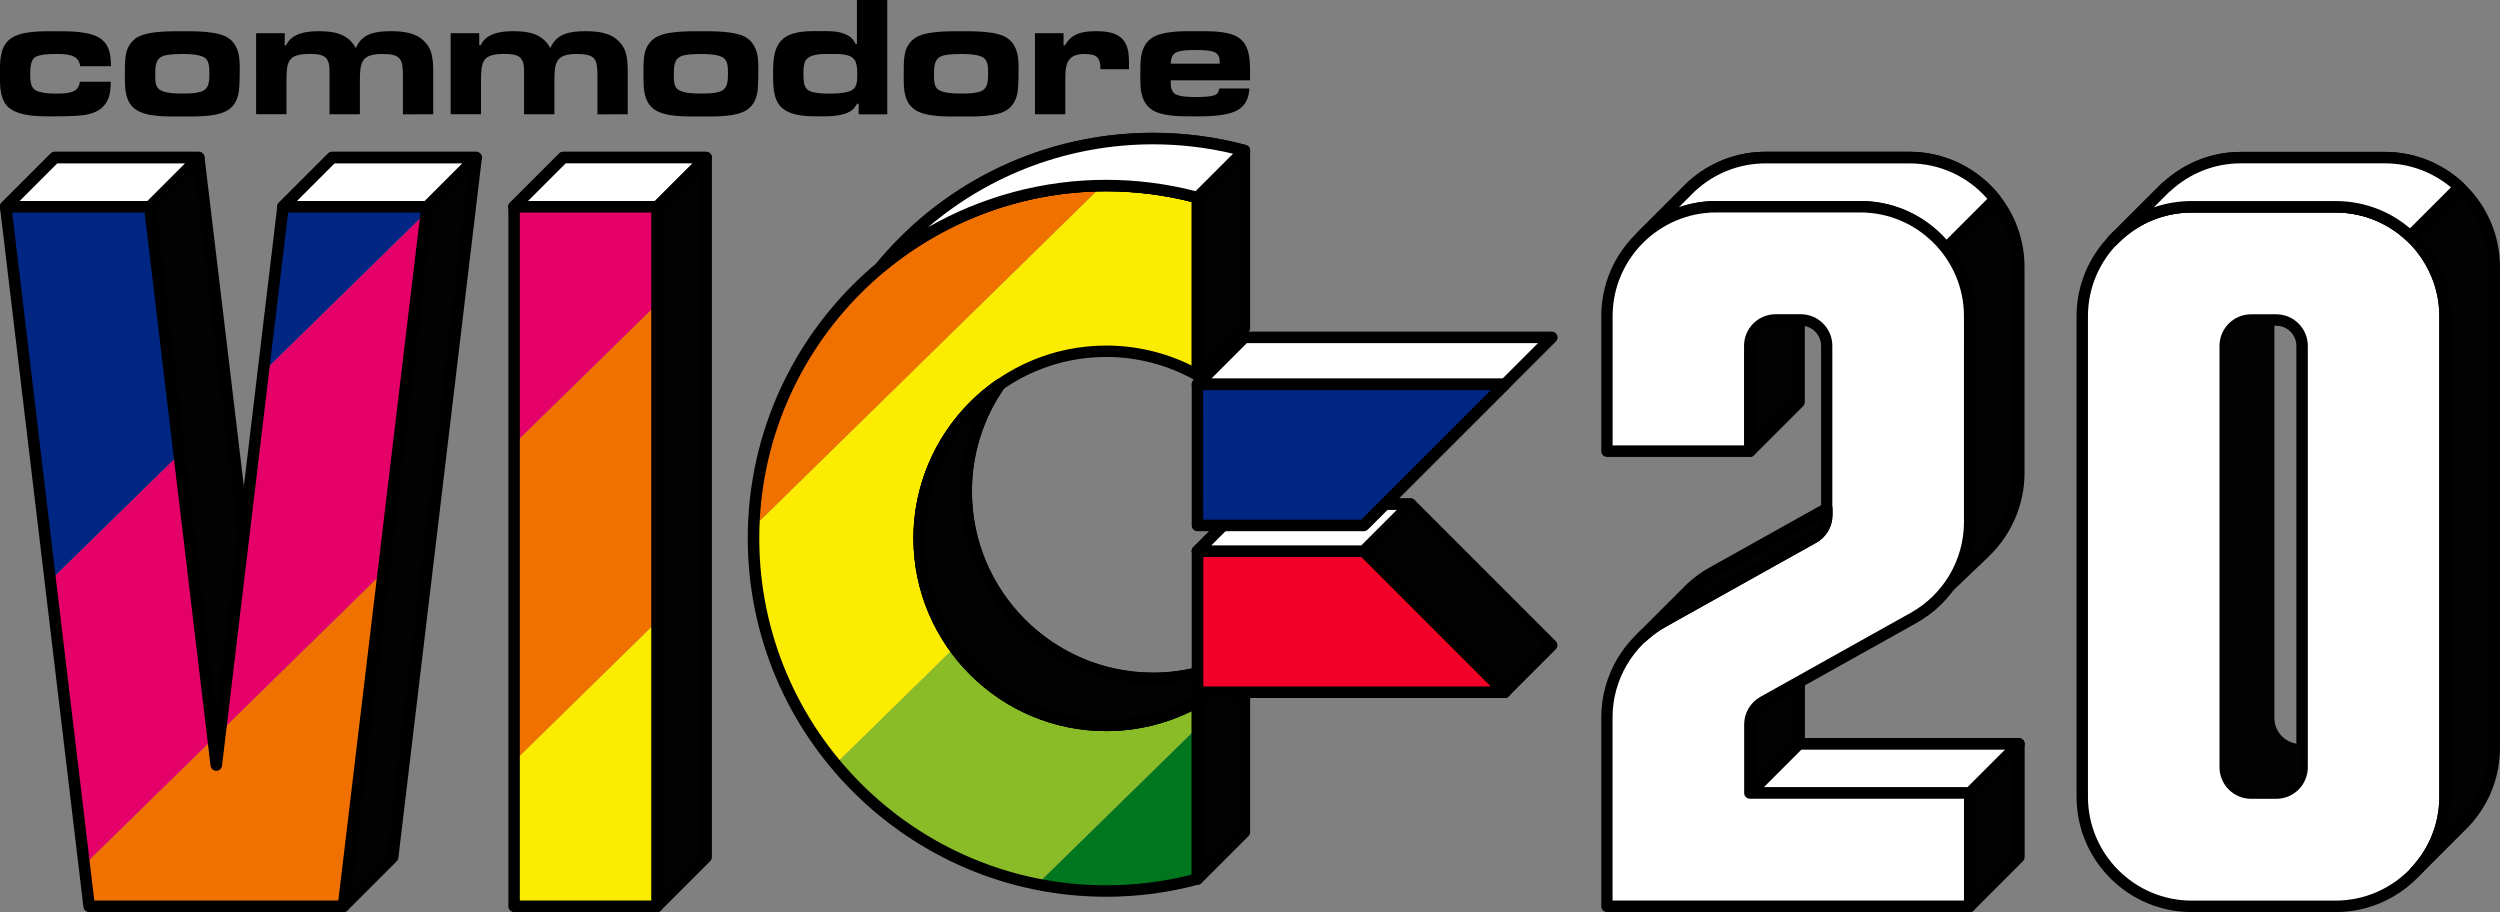 <?xml version="1.0" encoding="utf-8"?>
<!-- Generator: Adobe Illustrator 25.4.1, SVG Export Plug-In . SVG Version: 6.00 Build 0)  -->
<svg version="1.1" id="Layer_1" xmlns="http://www.w3.org/2000/svg" xmlns:xlink="http://www.w3.org/1999/xlink" x="0px" y="0px"
	 viewBox="0 0 3838.8 1400.5" style="enable-background:new 0 0 3838.8 1400.5;" xml:space="preserve">
<rect x="0" y="0" width="3838.8" height="1400.5" fill="#808080" stroke="none"/>
<style type="text/css">
	.st0{fill-rule:evenodd;clip-rule:evenodd;fill:#3E3632;}
	.st1{fill:#282422;}
	.st2{fill:#C5C5C5;}
	.st3{fill:#020202;stroke:#000000;stroke-width:4.783;stroke-linecap:round;stroke-linejoin:round;stroke-miterlimit:10;}
	.st4{clip-path:url(#SVGID_00000100372301850731243990000003096097265235910060_);}
	.st5{fill:#002684;stroke:#231F20;stroke-width:0.797;stroke-linecap:round;stroke-linejoin:round;stroke-miterlimit:10;}
	.st6{fill:#00771F;}
	.st7{fill:#89BC27;}
	.st8{fill:#FCEC01;}
	.st9{fill:#F17100;}
	.st10{fill:#E50069;}
	.st11{clip-path:url(#SVGID_00000000923911237505405680000006148806723834585263_);}
	.st12{stroke:#000000;stroke-width:4.783;stroke-linecap:round;stroke-linejoin:round;stroke-miterlimit:10;}
	.st13{fill:#FFFFFF;stroke:#000000;stroke-width:4.783;stroke-linecap:round;stroke-linejoin:round;stroke-miterlimit:10;}
	.st14{fill:#020202;}
	.st15{fill:none;stroke:#000000;stroke-width:4.783;stroke-linecap:round;stroke-linejoin:round;stroke-miterlimit:10;}
	.st16{fill:#F20029;stroke:#000000;stroke-width:4.783;stroke-linecap:round;stroke-linejoin:round;stroke-miterlimit:10;}
	.st17{fill:#002684;stroke:#000000;stroke-width:4.783;stroke-linecap:round;stroke-linejoin:round;stroke-miterlimit:10;}
	.st18{fill:url(#SVGID_00000061432906055417655790000004727769262351877010_);}
	.st19{fill:#FFFFFF;}
	.st20{fill:url(#SVGID_00000124862323536758227010000007737666143622092473_);}
	.st21{fill:url(#SVGID_00000025445215498458973210000008283692882422326951_);}
	.st22{fill:url(#SVGID_00000137820932522271669580000011908126688619900345_);}
	.st23{clip-path:url(#SVGID_00000144329461886252443310000011822095587240446896_);}
	.st24{clip-path:url(#SVGID_00000026859950502320359900000003900913718413646520_);}
	.st25{clip-path:url(#SVGID_00000117665634651510977070000014894137318089954724_);}
	.st26{fill:#002684;}
	.st27{clip-path:url(#SVGID_00000154414145858000137750000000255878798845960352_);}
	.st28{clip-path:url(#SVGID_00000104679785847152503630000011569841595420758685_);}
	.st29{fill:#020202;stroke:#000000;stroke-width:4.928;stroke-linecap:round;stroke-linejoin:round;stroke-miterlimit:10;}
	.st30{fill:#FFFFFF;stroke:#000000;stroke-width:4.928;stroke-linecap:round;stroke-linejoin:round;stroke-miterlimit:10;}
	.st31{fill:#F20029;stroke:#000000;stroke-width:4.928;stroke-linecap:round;stroke-linejoin:round;stroke-miterlimit:10;}
	.st32{fill:#002684;stroke:#000000;stroke-width:4.928;stroke-linecap:round;stroke-linejoin:round;stroke-miterlimit:10;}
	.st33{fill:none;stroke:#000000;stroke-width:4.928;stroke-linecap:round;stroke-linejoin:round;stroke-miterlimit:10;}
	.st34{clip-path:url(#SVGID_00000032606508682822271260000017333380617075727254_);}
	.st35{clip-path:url(#SVGID_00000080178571622841451980000008674075043780457866_);}
	.st36{clip-path:url(#SVGID_00000173127728174453468570000005571582101956255115_);}
	.st37{fill:url(#SVGID_00000029042052672119005310000015884967469858783664_);}
	.st38{fill:url(#SVGID_00000165204119415522607110000013691890150848494476_);}
	.st39{fill:url(#SVGID_00000176002202183642109800000006054680450684022431_);}
	.st40{fill:url(#SVGID_00000137843598074703393330000018403418583543165339_);}
	.st41{clip-path:url(#SVGID_00000110468976424772343640000002501772617514356885_);}
	.st42{fill:#231F20;}
	.st43{clip-path:url(#SVGID_00000090999779450988861710000006806385088104184219_);}
	.st44{clip-path:url(#SVGID_00000125572562808672127350000001058145845329353662_);}
	.st45{fill:#F20029;}
	.st46{clip-path:url(#SVGID_00000124872076193912006220000007774382620192147131_);}
	.st47{clip-path:url(#SVGID_00000043440519999951917280000001754734482424981160_);}
	.st48{clip-path:url(#SVGID_00000115516871872406999630000006331848760979528624_);}
	.st49{clip-path:url(#SVGID_00000152251490300074451570000007917624382080211114_);}
	.st50{clip-path:url(#SVGID_00000133522004726448379620000012541577214108989592_);}
	.st51{clip-path:url(#SVGID_00000063613807971596839010000017327273168509720984_);}
	.st52{fill-rule:evenodd;clip-rule:evenodd;fill:#F20029;}
	.st53{fill-rule:evenodd;clip-rule:evenodd;fill:#FD7801;}
	.st54{fill-rule:evenodd;clip-rule:evenodd;fill:#F2F540;}
	.st55{fill-rule:evenodd;clip-rule:evenodd;fill:#48CC31;}
	.st56{fill-rule:evenodd;clip-rule:evenodd;fill:#14A3FD;}
	.st57{fill:url(#SVGID_00000146468326171294697020000013077185976395835325_);}
	.st58{fill:url(#SVGID_00000077290152977933960850000003281405312101452712_);}
	.st59{fill:url(#SVGID_00000053512139319643263650000002842364383651069312_);}
	.st60{fill:url(#SVGID_00000023979618767158834890000011628952214822601856_);}
	.st61{fill:url(#SVGID_00000098904957697156615090000006803809180317764751_);}
	.st62{fill:url(#SVGID_00000069385324654881825840000014827890565990765450_);}
	.st63{fill:url(#SVGID_00000049184762838915043160000006792586662020998837_);}
	.st64{fill:url(#SVGID_00000103252785159144291950000000486154510023324809_);}
	.st65{fill:url(#SVGID_00000045595543390653125290000001912025877088912575_);}
	.st66{fill:url(#SVGID_00000138553315462387960720000001380544810649260978_);}
	.st67{fill:url(#SVGID_00000098220808477817154610000000870842050513232020_);}
	.st68{fill:url(#SVGID_00000086677365821268068900000008007146327943149235_);}
	.st69{fill:url(#SVGID_00000021837163712090238540000003605044252684693143_);}
	.st70{fill:url(#SVGID_00000029035164358923129720000002057864647921772220_);}
	.st71{fill:url(#SVGID_00000085949864570138281700000003850046016885004723_);}
	.st72{fill:url(#SVGID_00000165943476064238738720000009096852862625707451_);}
	.st73{fill:url(#SVGID_00000121265647677283459070000010776795794909568690_);}
	.st74{fill-rule:evenodd;clip-rule:evenodd;fill:#0F2166;}
	.st75{fill-rule:evenodd;clip-rule:evenodd;fill:#1D4C59;}
	.st76{fill-rule:evenodd;clip-rule:evenodd;fill:#2C774C;}
	.st77{fill-rule:evenodd;clip-rule:evenodd;fill:#3AA23E;}
	.st78{fill-rule:evenodd;clip-rule:evenodd;fill:#48CD31;}
	.st79{fill-rule:evenodd;clip-rule:evenodd;fill:#6AD534;}
	.st80{fill-rule:evenodd;clip-rule:evenodd;fill:#8CDD37;}
	.st81{fill-rule:evenodd;clip-rule:evenodd;fill:#AFE63A;}
	.st82{fill-rule:evenodd;clip-rule:evenodd;fill:#D1EE3D;}
	.st83{fill-rule:evenodd;clip-rule:evenodd;fill:#F3F640;}
	.st84{fill-rule:evenodd;clip-rule:evenodd;fill:#F6D730;}
	.st85{fill-rule:evenodd;clip-rule:evenodd;fill:#F9B721;}
	.st86{fill-rule:evenodd;clip-rule:evenodd;fill:#FB9811;}
	.st87{fill-rule:evenodd;clip-rule:evenodd;fill:#FE7801;}
	.st88{fill-rule:evenodd;clip-rule:evenodd;fill:#FE5C13;}
	.st89{fill-rule:evenodd;clip-rule:evenodd;fill:#FE4125;}
	.st90{fill-rule:evenodd;clip-rule:evenodd;fill:#FE2537;}
	.st91{fill-rule:evenodd;clip-rule:evenodd;fill:#14A4FE;}
	.st92{fill-rule:evenodd;clip-rule:evenodd;fill:#21AECB;}
	.st93{fill-rule:evenodd;clip-rule:evenodd;fill:#2EB998;}
	.st94{fill-rule:evenodd;clip-rule:evenodd;fill:#3BC364;}
	.st95{fill-rule:evenodd;clip-rule:evenodd;fill:#C5C5C5;}
	.st96{fill:#020202;stroke:#000000;stroke-width:4.733;stroke-linecap:round;stroke-linejoin:round;stroke-miterlimit:10;}
	.st97{clip-path:url(#SVGID_00000117667448769793176630000008290779195276181889_);}
	.st98{fill:#002684;stroke:#231F20;stroke-width:0.789;stroke-linecap:round;stroke-linejoin:round;stroke-miterlimit:10;}
	.st99{clip-path:url(#SVGID_00000140726686369377111990000017302869407721424303_);}
	.st100{stroke:#000000;stroke-width:4.733;stroke-linecap:round;stroke-linejoin:round;stroke-miterlimit:10;}
	.st101{fill:#FFFFFF;stroke:#000000;stroke-width:4.733;stroke-linecap:round;stroke-linejoin:round;stroke-miterlimit:10;}
	.st102{fill:none;stroke:#000000;stroke-width:4.733;stroke-linecap:round;stroke-linejoin:round;stroke-miterlimit:10;}
	.st103{fill:#F20029;stroke:#000000;stroke-width:4.733;stroke-linecap:round;stroke-linejoin:round;stroke-miterlimit:10;}
	.st104{fill:#002684;stroke:#000000;stroke-width:4.733;stroke-linecap:round;stroke-linejoin:round;stroke-miterlimit:10;}
	.st105{fill:url(#SVGID_00000014610151803211329170000009699448205701172919_);}
	.st106{fill:url(#SVGID_00000118381672193900347410000010351644198724672387_);}
	.st107{fill:url(#SVGID_00000010288049457594468780000013194279618496565684_);}
	.st108{fill:url(#SVGID_00000094600385225942794740000011512308968787262351_);}
	.st109{clip-path:url(#SVGID_00000174603019828030574350000016217626059029494155_);}
	.st110{clip-path:url(#SVGID_00000021808712581653914770000010998548164203518605_);}
	.st111{clip-path:url(#SVGID_00000090265119806546351420000012065862614033256860_);}
	.st112{clip-path:url(#SVGID_00000076578145089115841500000015559477725254306178_);}
	.st113{clip-path:url(#SVGID_00000178907632911987977840000011243404985802030748_);}
	.st114{fill:#020202;stroke:#000000;stroke-width:4.877;stroke-linecap:round;stroke-linejoin:round;stroke-miterlimit:10;}
	.st115{fill:#FFFFFF;stroke:#000000;stroke-width:4.877;stroke-linecap:round;stroke-linejoin:round;stroke-miterlimit:10;}
	.st116{fill:#F20029;stroke:#000000;stroke-width:4.877;stroke-linecap:round;stroke-linejoin:round;stroke-miterlimit:10;}
	.st117{fill:#002684;stroke:#000000;stroke-width:4.877;stroke-linecap:round;stroke-linejoin:round;stroke-miterlimit:10;}
	.st118{fill:none;stroke:#000000;stroke-width:4.877;stroke-linecap:round;stroke-linejoin:round;stroke-miterlimit:10;}
	.st119{fill:url(#SVGID_00000137116711315781351530000005672740199765795001_);}
	.st120{fill:url(#SVGID_00000163067120824548651870000013172690273286308751_);}
	.st121{fill:url(#SVGID_00000030473160327059697340000015020446402106250130_);}
	.st122{fill:url(#SVGID_00000084527642927735565110000003659636885981506201_);}
	.st123{clip-path:url(#SVGID_00000117676841328515314290000017712560968103476926_);}
	.st124{clip-path:url(#SVGID_00000010309779845842461820000018430787462855912342_);}
	.st125{clip-path:url(#SVGID_00000065053181877893085490000015355883988036302766_);}
	.st126{fill-rule:evenodd;clip-rule:evenodd;fill:#FFFFFF;}
	.st127{fill:url(#SVGID_00000068652962903141720500000000670589347695170229_);}
	.st128{fill:url(#SVGID_00000078041047878240376780000017592804301197442196_);}
	.st129{fill:url(#SVGID_00000067219650774947636120000011859037188168277158_);}
	.st130{fill:url(#SVGID_00000073682516793868352910000003258852789565177217_);}
	.st131{fill:url(#SVGID_00000039852122514314030860000018423104197000973449_);}
	.st132{fill:url(#SVGID_00000006700533528367961900000016942171511481865868_);}
	.st133{fill:url(#SVGID_00000111907954707316701500000008282991677401521800_);}
	.st134{fill:url(#SVGID_00000041263784519715102810000004348222127544504497_);}
	.st135{fill:url(#SVGID_00000134964512061133361030000008969191309642169266_);}
	.st136{fill:url(#SVGID_00000139286457578318784200000001851950069175597727_);}
	.st137{fill:url(#SVGID_00000183225528270727008660000001897007979740553380_);}
	.st138{fill:url(#SVGID_00000128484425899293584270000017959447824733080505_);}
	.st139{fill:url(#SVGID_00000034798775235047552430000013802213311754790047_);}
	.st140{fill:url(#SVGID_00000148630552764713537590000005732406886728401059_);}
	.st141{fill:url(#SVGID_00000163074013342858265870000005060449300160360627_);}
	.st142{fill:url(#SVGID_00000034791680694583257250000003798765309797502606_);}
	.st143{fill:url(#SVGID_00000023965943850455311290000012321107633353153410_);}
	.st144{fill-rule:evenodd;clip-rule:evenodd;fill:#002684;}
	.st145{fill-rule:evenodd;clip-rule:evenodd;fill:#12506F;}
	.st146{fill-rule:evenodd;clip-rule:evenodd;fill:#24795B;}
	.st147{fill-rule:evenodd;clip-rule:evenodd;fill:#36A346;}
	.st148{fill-rule:evenodd;clip-rule:evenodd;fill:#6AD434;}
	.st149{fill-rule:evenodd;clip-rule:evenodd;fill:#8BDC37;}
	.st150{fill-rule:evenodd;clip-rule:evenodd;fill:#AEE53A;}
	.st151{fill-rule:evenodd;clip-rule:evenodd;fill:#D0ED3D;}
	.st152{fill-rule:evenodd;clip-rule:evenodd;fill:#F5D630;}
	.st153{fill-rule:evenodd;clip-rule:evenodd;fill:#F8B621;}
	.st154{fill-rule:evenodd;clip-rule:evenodd;fill:#FA9711;}
	.st155{fill-rule:evenodd;clip-rule:evenodd;fill:#F9500E;}
	.st156{fill-rule:evenodd;clip-rule:evenodd;fill:#F6281C;}
	.st157{clip-path:url(#SVGID_00000026877546164213773270000002663494343726741888_);}
	.st158{clip-path:url(#SVGID_00000103228462800206378790000005564427973765444284_);}
	.st159{clip-path:url(#SVGID_00000164481628960114788190000017356297519961611432_);}
	.st160{clip-path:url(#SVGID_00000139273952883417569570000002350715180830675077_);}
	.st161{clip-path:url(#SVGID_00000054238228817793487480000016606863208838081961_);}
	.st162{clip-path:url(#SVGID_00000121246199948947362240000015945557696436546962_);}
	.st163{clip-path:url(#SVGID_00000101815897449169162930000001127811448634256265_);}
	.st164{clip-path:url(#SVGID_00000145755151837985474890000017553072593086567095_);}
	.st165{clip-path:url(#SVGID_00000050625800988479536770000015391345430171092878_);}
	.st166{clip-path:url(#SVGID_00000023243823621961875290000012710400220795976118_);}
	.st167{clip-path:url(#SVGID_00000087409785466976161750000005393732596961095603_);}
	.st168{clip-path:url(#SVGID_00000118368823502297307720000006961963308650336444_);}
	.st169{clip-path:url(#SVGID_00000103241339788152312420000006938240753918853050_);}
	.st170{clip-path:url(#SVGID_00000116944041011997622900000015109708135098725028_);}
	.st171{clip-path:url(#SVGID_00000180330074618026246560000010035117227398588087_);}
	.st172{clip-path:url(#SVGID_00000155116875106579736320000008138067495359849662_);}
	.st173{clip-path:url(#SVGID_00000030459315510669143770000012207145590408094655_);}
	.st174{clip-path:url(#SVGID_00000157293377745573854800000003321932865151824001_);}
	.st175{clip-path:url(#SVGID_00000162339022120420424200000013858191455184130955_);}
	.st176{clip-path:url(#SVGID_00000054248766446243556580000011248183300763501184_);}
	.st177{clip-path:url(#SVGID_00000006674431753790288130000007587822948370603191_);}
	.st178{clip-path:url(#SVGID_00000078043417243498932780000014197548921464205478_);}
	.st179{clip-path:url(#SVGID_00000052089989850605744070000006282076400925910198_);}
	.st180{clip-path:url(#SVGID_00000147926745258203403350000008487844456863591837_);}
	.st181{clip-path:url(#SVGID_00000054944348848013072460000016210925322489320376_);}
	.st182{clip-path:url(#SVGID_00000000194516142754303890000008449457395483872386_);}
	.st183{clip-path:url(#SVGID_00000146494381529199440990000011106138044712495491_);}
</style>
<g>
	<g>
		<g>
			<g>
				<g>
					<polygon class="st14" points="930.5,242 864.9,242 789.4,317.5 864.9,317.5 1009,317.5 1009,1200.6 1009,1391.6 1084.5,1316.1 
						1084.5,1190 1084.5,242 					"/>
					<path d="M1009,1400.5c-1.1,0-2.3-0.2-3.4-0.7c-3.3-1.4-5.5-4.6-5.5-8.2V326.3H789.4c-3.6,0-6.8-2.2-8.2-5.5
						c-1.4-3.3-0.6-7.1,1.9-9.6l75.5-75.5c1.7-1.7,3.9-2.6,6.2-2.6h219.5c4.9,0,8.8,4,8.8,8.8v1074.2c0,2.3-0.9,4.6-2.6,6.2
						l-75.5,75.5C1013.6,1399.6,1011.3,1400.5,1009,1400.5z M810.7,308.7h198.2c4.9,0,8.8,4,8.8,8.8v1052.9l57.8-57.8V250.9H868.6
						L810.7,308.7z"/>
				</g>
				<g>
					<polygon class="st14" points="194.4,242 84.3,242 8.7,317.5 93.3,317.5 229.8,317.5 332.2,1174.8 374.5,821 305.3,242 					"/>
					<path d="M332.2,1183.7c-4.5,0-8.2-3.3-8.8-7.8L222,326.3H8.7c-3.6,0-6.8-2.2-8.2-5.5c-1.4-3.3-0.6-7.1,1.9-9.6l75.5-75.5
						c1.7-1.7,3.9-2.6,6.2-2.6h221.1c4.5,0,8.2,3.3,8.8,7.8l69.2,579c0.1,0.7,0.1,1.4,0,2.1l-42.3,353.8
						C340.5,1180.3,336.7,1183.7,332.2,1183.7z M30.1,308.7h199.7c4.5,0,8.2,3.3,8.8,7.8l93.6,783.9L365.6,821l-68.1-570.2H87.9
						L30.1,308.7z"/>
				</g>
				<g>
					<polygon class="st14" points="620.3,242 510,242 434.6,317.5 501,317.5 655.7,317.5 536.4,1316.1 536.4,1316.1 527.4,1391.6 
						602.9,1316.1 609.9,1257.7 609.9,1257.7 731.2,242 					"/>
					<path d="M527.4,1400.5c-1.3,0-2.6-0.3-3.9-0.9c-3.4-1.6-5.4-5.3-4.9-9L645.7,326.3H434.6c-3.6,0-6.8-2.2-8.2-5.5
						c-1.4-3.3-0.6-7.1,1.9-9.6l75.5-75.5c1.7-1.7,3.9-2.6,6.2-2.6h221.1c2.5,0,4.9,1.1,6.6,3c1.7,1.9,2.5,4.4,2.2,6.9L611.7,1317.2
						c-0.2,2-1.1,3.8-2.5,5.2l-75.5,75.5C531.9,1399.6,529.7,1400.5,527.4,1400.5z M455.9,308.7h199.7c2.5,0,4.9,1.1,6.6,3
						c1.7,1.9,2.5,4.4,2.2,6.9L539.2,1367.3l55.3-55.3L721.3,250.8H513.7L455.9,308.7z"/>
				</g>
			</g>
			<g>
				<polygon class="st19" points="229.8,317.5 305.3,242 84.3,242 8.7,317.5 				"/>
				<path d="M229.8,326.3H8.7c-3.6,0-6.8-2.2-8.2-5.5c-1.4-3.3-0.6-7.1,1.9-9.6l75.5-75.5c1.7-1.7,3.9-2.6,6.2-2.6h221.1
					c3.6,0,6.8,2.2,8.2,5.5c1.4,3.3,0.6,7.1-1.9,9.6L236,323.7C234.4,325.3,232.1,326.3,229.8,326.3z M30.1,308.7h196.1l57.8-57.8
					H87.9L30.1,308.7z"/>
			</g>
			<g>
				<polygon class="st19" points="510,242 731.2,242 655.7,317.5 434.6,317.5 				"/>
				<path d="M655.7,326.3H434.6c-3.6,0-6.8-2.2-8.2-5.5c-1.4-3.3-0.6-7.1,1.9-9.6l75.5-75.5c1.7-1.7,3.9-2.6,6.2-2.6h221.1
					c3.6,0,6.8,2.2,8.2,5.5s0.6,7.1-1.9,9.6l-75.5,75.5C660.3,325.3,658,326.3,655.7,326.3z M455.9,308.7H652l57.8-57.8H513.7
					L455.9,308.7z"/>
			</g>
			<g>
				<polygon class="st19" points="864.9,242 789.4,317.5 1009,317.5 1084.5,242 				"/>
				<path d="M789.4,326.3c-3.6,0-6.8-2.2-8.2-5.5c-1.4-3.3-0.6-7.1,1.9-9.6l75.5-75.5c1.7-1.7,3.9-2.6,6.2-2.6h219.5
					c3.6,0,6.8,2.2,8.2,5.5c1.4,3.3,0.6,7.1-1.9,9.6l-75.5,75.5c-1.7,1.7-3.9,2.6-6.2,2.6H789.4z M868.6,250.8l-57.8,57.8h194.5
					l57.8-57.8H868.6z"/>
			</g>
			<g>
				<g>
					<path class="st14" d="M2932,242h-220.9c-43.8,0-83.5,16.8-113.3,44.2h-0.1l-1.2,1.2c-2.6,2.4-5,4.9-7.4,7.4l-67.7,67.7l0,0
						c3.7-3.5,7.6-6.8,11.7-9.9l0,0c4-3.1,8.1-6,12.4-8.7c0.2-0.1,0.4-0.2,0.6-0.4c4.1-2.6,8.3-5,12.6-7.3c0.5-0.3,1.1-0.5,1.7-0.8
						c4-2,8.1-3.9,12.3-5.6c1.1-0.4,2.2-0.8,3.3-1.2c3.8-1.4,7.5-2.8,11.4-4c1.8-0.5,3.6-0.9,5.4-1.4c3.3-0.9,6.6-1.8,10-2.5
						c2.8-0.6,5.7-0.9,8.6-1.3c2.5-0.4,4.9-0.8,7.5-1.1c5.5-0.5,11.1-0.8,16.7-0.8h220.9l0,0c5.2,0,10.4,0.3,15.5,0.8
						c1.5,0.1,3,0.3,4.5,0.5c3.8,0.4,7.5,1,11.2,1.7c1.5,0.3,2.9,0.5,4.3,0.8c9.8,2.1,19.3,5.1,28.4,8.8c1.3,0.5,2.6,1.1,3.9,1.7
						c3.3,1.5,6.6,3.1,9.9,4.8c1.3,0.7,2.5,1.3,3.8,2c4.3,2.4,8.5,4.9,12.5,7.6c4.5,3,8.8,6.3,12.9,9.7c4.4,3.7,8.6,7.6,12.7,11.6
						c1.3,1.3,2.5,2.8,3.8,4.2c2.6,2.8,5.2,5.7,7.6,8.7c1.4,1.7,2.7,3.6,4,5.4c2.1,2.8,4.2,5.7,6.1,8.7c1.3,2,2.5,4,3.7,6.1
						c1.7,3,3.4,6,5,9c1.1,2.2,2.1,4.3,3.1,6.5c1.4,3.1,2.7,6.3,4,9.6c0.9,2.3,1.7,4.5,2.5,6.8c1.1,3.4,2.1,6.9,3,10.4
						c0.6,2.2,1.2,4.5,1.7,6.8c0.8,3.9,1.5,7.8,2,11.8c0.3,2,0.7,3.9,0.9,6c0.6,6,1,12,1,18.2v0.1v290.5l0,0v26.1
						c0,36.7-12,71.6-33.2,100.1l0,0l55.1-52.6v-0.1c33.7-31.4,53.6-75.7,53.6-122.9V410C3100,317.3,3024.9,242,2932,242z"/>
					<path d="M2991.5,911.1c-0.1,0-0.3,0-0.4,0c-2.4-0.1-4.7-1.2-6.3-3c-2.7-3.1-3-7.8-0.5-11.1c20.6-27.7,31.4-60.5,31.4-94.9
						V485.5c0-5.6-0.3-11.3-1-17.4c-0.1-1.1-0.3-2.1-0.5-3.2l-0.4-2.5c-0.5-3.8-1.1-7.5-1.9-11.2c-0.3-1.5-0.7-2.9-1.1-4.4l-0.5-2
						c-0.9-3.3-1.8-6.6-2.8-9.8c-0.7-2.2-1.5-4.2-2.3-6.3c-1.2-3.2-2.5-6.2-3.8-9.2c-0.9-2.1-1.9-4.1-3-6.2
						c-1.5-2.9-3.1-5.8-4.7-8.6c-1.3-2.2-2.3-4-3.5-5.7c-1.8-2.8-3.8-5.5-5.8-8.2l-1.2-1.6c-0.9-1.2-1.7-2.3-2.6-3.5
						c-2.3-2.8-4.7-5.5-7.2-8.2l-1.6-1.7c-0.7-0.8-1.3-1.5-2-2.2c-4.1-4.1-8-7.7-12-11c-3.9-3.2-8-6.3-12.3-9.2
						c-3.8-2.6-7.8-4.9-11.8-7.2l-2.6-1.4c-4-2.1-7.1-3.6-10.3-5l-3.7-1.6c-8.7-3.6-17.7-6.4-26.9-8.4l-3.1-0.6
						c-4.5-0.8-8-1.4-11.6-1.8l-4.2-0.5c-4.9-0.5-9.7-0.7-14.7-0.7h-220.9c-5.2,0-10.5,0.3-15.8,0.8c-1.5,0.1-2.9,0.4-4.4,0.6
						l-5.1,0.8c-1.9,0.3-3.9,0.5-5.8,0.9c-2.7,0.5-5.3,1.2-8,1.9l-3.8,1c-1,0.2-1.9,0.5-2.9,0.7c-3.7,1.1-7.3,2.4-10.9,3.8l-3.1,1.1
						c-4,1.6-7.8,3.4-11.7,5.3c-0.1,0-1,0.5-1.1,0.5c-4.6,2.3-8.6,4.7-12.4,7.1c-4.6,2.9-8.5,5.7-12.3,8.6l-0.1,0.1
						c-3.8,3-7.5,6.1-11.1,9.4c-0.6,0.6-1.3,1.1-2.1,1.4c-3.9,2-8.6,0.8-11.1-2.7c-2.5-3.5-2.1-8.3,0.9-11.4l67.7-67.7
						c2.3-2.5,5-5.1,7.6-7.6l1-1c0.4-0.4,0.8-0.7,1.2-1c32.6-29.5,74.6-45.8,118.5-45.8h220.9c97.6,0,176.9,79.4,176.9,176.9v316.5
						c0,48.5-20.3,95.3-55.6,128.7c-0.2,0.3-0.5,0.6-0.7,0.8l-55.1,52.6C2996,910.2,2993.8,911.1,2991.5,911.1z M2635.6,308.7h220.9
						c5.5,0,10.9,0.3,16.3,0.8l4.7,0.5c4,0.5,7.9,1.1,11.8,1.8l4.6,0.9c10.2,2.2,20.3,5.3,29.9,9.3l4.1,1.8c3.6,1.6,7,3.2,10.4,5
						c1.9,1,3,1.5,4,2.1c4.5,2.5,8.9,5.1,13.1,8c4.7,3.2,9.3,6.6,13.6,10.2c4.5,3.7,8.8,7.7,13.3,12.3c0.9,0.9,1.8,1.9,2.7,2.9
						l1.3,1.5c2.8,3,5.5,6,8,9.2c1.1,1.4,2.1,2.7,3.1,4.1l1.1,1.5c2.2,3,4.4,6,6.4,9.1c1.3,1.9,2.5,4,3.7,6c2.1,3.5,3.8,6.6,5.5,9.9
						c1.2,2.3,2.3,4.5,3.3,6.9c1.5,3.3,2.9,6.7,4.2,10.1c0.9,2.4,1.8,4.8,2.6,7.2c1.2,3.6,2.2,7.2,3.2,10.9l0.5,1.9
						c0.5,1.7,0.9,3.5,1.3,5.2c0.9,4.1,1.5,8.2,2.1,12.4l0.3,2.1c0.2,1.4,0.5,2.8,0.6,4.2c0.7,6.7,1.1,13,1.1,19.1v316.7
						c0,19.5-3.2,38.6-9.3,56.8l15.6-14.9c0.3-0.3,0.5-0.6,0.9-0.9c32.3-30.1,50.8-72.5,50.8-116.5V410
						c0-87.8-71.5-159.3-159.3-159.3h-220.9c-39.8,0-77.9,14.9-107.4,41.9c-0.2,0.2-0.4,0.4-0.7,0.6l-0.3,0.3
						c-2.6,2.4-5,4.8-7.2,7.2l-17.5,17.5c2.3-0.8,4.6-1.6,6.9-2.3c1.2-0.4,2.5-0.7,3.8-1l3.4-0.9c3-0.8,6-1.6,9-2.2
						c2.3-0.5,4.5-0.8,6.8-1.1l4.7-0.7c1.8-0.3,3.6-0.6,5.4-0.8C2623.9,309,2629.8,308.7,2635.6,308.7z M3046.4,849.7h0.1H3046.4z"
						/>
				</g>
				<g>
					<path class="st19" d="M3197.4,485.6v738c0,92.9,75.3,168,168,168h220.9c92.9,0,168-75.3,168-168v-738c0-92.9-75.3-168-168-168
						h-220.9C3272.7,317.5,3197.4,392.7,3197.4,485.6z M3416.9,1178.1v-647c0-21.9,17.8-39.7,39.7-39.7h38.6
						c21.9,0,39.7,17.8,39.7,39.7v647c0,21.9-17.8,39.7-39.7,39.7h-38.6C3434.7,1217.8,3416.9,1200,3416.9,1178.1z"/>
					<path d="M3586.4,1400.5h-220.9c-97.6,0-176.9-79.4-176.9-176.9v-738c0-97.6,79.4-176.9,176.9-176.9h220.9
						c97.6,0,176.9,79.4,176.9,176.9v738C3763.3,1321.1,3683.9,1400.5,3586.4,1400.5z M3365.4,326.3c-87.8,0-159.3,71.5-159.3,159.3
						v738c0,87.8,71.5,159.3,159.3,159.3h220.9c87.8,0,159.3-71.5,159.3-159.3v-738c0-87.8-71.5-159.3-159.3-159.3H3365.4
						L3365.4,326.3z M3495.2,1226.6h-38.6c-26.8,0-48.5-21.8-48.5-48.5v-647c0-26.8,21.8-48.5,48.5-48.5h38.6
						c26.8,0,48.5,21.8,48.5,48.5v647C3543.8,1204.8,3522,1226.6,3495.2,1226.6z M3456.6,500.2c-17,0-30.9,13.8-30.9,30.9v647
						c0,17,13.8,30.9,30.9,30.9h38.6c17,0,30.9-13.8,30.9-30.9v-647c0-17-13.8-30.9-30.9-30.9L3456.6,500.2L3456.6,500.2z"/>
				</g>
				<g>
					<g>
						<g>
							<path class="st14" d="M3698.9,1348.1l0.1,0.2l2.8-2.8C3700.9,1346.4,3699.9,1347.2,3698.9,1348.1z"/>
						</g>
						<g>
							<path class="st14" d="M3830,410c0-92.9-75.3-168-168-168h-220.9c-44.3,0-84.4,17.2-114.4,45.2l-0.6,0.1l-82.4,82.3l0.3,0.1
								c30.6-32.1,73.7-52.1,121.5-52.1h35.3h185.6c23.2,0,45.3,4.7,65.4,13.2c24.7,10.4,46.3,26.7,63.3,46.9
								c1.2,1.4,2.3,2.9,3.4,4.4c7.4,9.4,13.8,19.7,19.1,30.6c10.7,22.1,16.9,46.8,16.9,73.1v698.9l0,0v39.1
								c0,44.8-17.6,85.4-46.2,115.5l72.1-72.2c1-1,2.1-2.1,3.1-3.1l0.7-0.7v-0.1c28.3-30,45.8-70.5,45.8-115L3830,410L3830,410z"/>
							<path d="M3708.3,1347.8c-2.2,0-4.4-0.8-6.2-2.5c-3.5-3.4-3.6-8.9-0.3-12.4c28.2-29.8,43.8-68.6,43.8-109.4v-738
								c0-24-5.4-47.3-16-69.2c-5-10.4-11.1-20.2-18.1-29l-1.1-1.4c-0.7-0.9-1.4-1.8-2.1-2.7c-16.2-19.3-37-34.7-60-44.4
								c-19.6-8.3-40.5-12.5-62-12.5h-220.9c-43.8,0-84.7,17.5-115.1,49.4c-2.1,2.2-5.2,3.2-8.1,2.6c-3.2-0.6-5.9-3-6.9-6.1
								c-0.9-3.1-0.2-6.5,2.1-8.8l82.4-82.3c0.7-0.7,1.4-1.2,2.3-1.6c32.7-29.8,74.8-46.2,118.9-46.2h220.9
								c97.6,0,176.9,79.4,176.9,176.9v738c0,44.8-16.9,87.6-47.6,120.4c-0.2,0.3-0.5,0.6-0.8,0.9l-76,76
								C3712.8,1347,3710.5,1347.8,3708.3,1347.8z M3365.4,308.7h220.9c23.9,0,47.1,4.7,68.9,13.9c25.6,10.8,48.6,27.9,66.6,49.3
								c0.9,1.1,1.7,2.2,2.6,3.3l1,1.3c7.7,9.8,14.5,20.7,20.1,32.2c11.8,24.4,17.8,50.2,17.8,76.9v738c0,19.9-3.3,39.3-9.7,57.7
								l23.6-23.5l0,0c0.2-0.2,0.4-0.5,0.6-0.7c28-29.6,43.4-68.3,43.4-109V410c0-87.8-71.5-159.3-159.3-159.3H3441
								c-40.3,0-78.8,15.2-108.4,42.8c-0.5,0.5-1.2,0.9-1.8,1.3l-23.5,23.5C3325.8,312,3345.4,308.7,3365.4,308.7z"/>
						</g>
					</g>
					<g>
						<path class="st14" d="M3456.6,491.4c-21.9,0-39.7,17.8-39.7,39.7v647c0,21.9,17.8,39.7,39.7,39.7h38.6
							c21.9,0,39.7-17.8,39.7-39.7v-35.8h-2.8c-21.9,0-39.7-17.8-39.7-39.7V491.4H3456.6z"/>
					</g>
				</g>
				<g>
					<path class="st14" d="M2726.7,491.4c-21.9,0-39.7,17.8-39.7,39.7v32.6l0,0v129.2l75.5-75.5v-63v-63L2726.7,491.4L2726.7,491.4z
						"/>
					<path d="M2687.1,701.6c-1.1,0-2.3-0.2-3.4-0.7c-3.3-1.4-5.5-4.6-5.5-8.2V531.1c0-26.8,21.8-48.5,48.5-48.5h35.8
						c4.9,0,8.8,4,8.8,8.8v126c0,2.3-0.9,4.6-2.6,6.2l-75.5,75.5C2691.6,700.7,2689.4,701.6,2687.1,701.6z M2726.7,500.2
						c-17,0-30.9,13.8-30.9,30.9v140.5l57.8-57.8V500.2H2726.7z"/>
				</g>
				<g>
					<path class="st14" d="M2762.5,1142.3V1047l-55.2,30.8c-12.6,7-20.3,20.3-20.3,34.7v105.3h337.5v31.4v142.5l75.5-75.5v-67
						v-106.9H2762.5z"/>
					<path d="M3024.6,1400.5c-1.1,0-2.3-0.2-3.4-0.7c-3.3-1.4-5.5-4.6-5.5-8.2v-165H2687c-4.9,0-8.8-4-8.8-8.8v-105.3
						c0-17.6,9.5-33.8,24.9-42.4l55.2-30.8c2.7-1.5,6.1-1.5,8.8,0.1s4.4,4.5,4.4,7.6v86.4h328.6c4.9,0,8.8,4,8.8,8.8v173.9
						c0,2.3-0.9,4.6-2.6,6.2l-75.5,75.5C3029.2,1399.6,3026.9,1400.5,3024.6,1400.5z M2695.9,1208.9h328.7c4.9,0,8.8,4,8.8,8.8
						v152.6l57.8-57.8V1151h-328.7c-4.9,0-8.8-4-8.8-8.8V1062l-42,23.5c-9.8,5.4-15.8,15.8-15.8,26.9V1208.9z"/>
				</g>
				<g>
					<path class="st14" d="M2512.5,371.3l-2.6,2.6l0.1,0.1C2510.9,373,2511.7,372.2,2512.5,371.3z"/>
				</g>
				<g>
					<path class="st19" d="M3661.9,242h-221c-44.3,0-84.4,17.2-114.4,45.2l-0.6,0.1l-82.4,82.3l0.3,0.1
						c30.6-32.1,73.7-52.1,121.5-52.1h35.3h185.6c23.2,0,45.3,4.7,65.4,13.2c18.3,7.7,34.9,18.7,49.2,32l75.5-75.5
						C3746.4,259.3,3706.1,242,3661.9,242z"/>
					<path d="M3244,378.4c-0.6,0-1.2-0.1-1.7-0.2c-3.2-0.6-5.9-3-6.9-6.1c-0.9-3.1-0.2-6.5,2.1-8.8l82.4-82.3
						c0.7-0.7,1.4-1.2,2.3-1.6c32.7-29.8,74.8-46.2,118.9-46.2H3662c44.8,0,87.6,16.9,120.6,47.7c1.8,1.6,2.8,3.9,2.8,6.3
						c0,2.4-0.9,4.7-2.6,6.4l-75.5,75.5c-3.4,3.4-8.8,3.4-12.3,0.2c-13.8-12.9-29.5-23.1-46.6-30.4c-19.6-8.3-40.5-12.5-62-12.5
						h-220.9c-43.8,0-84.7,17.5-115.1,49.4C3248.7,377.4,3246.4,378.4,3244,378.4z M3365.4,308.7h220.9c23.9,0,47.1,4.7,68.9,13.9
						c16.4,6.9,31.7,16.4,45.4,28l62.9-62.9c-28.6-23.9-64.4-36.9-101.7-36.9h-220.9c-40.3,0-78.8,15.2-108.4,42.8
						c-0.5,0.5-1.2,0.9-1.8,1.3l-23.5,23.5C3325.8,312,3345.4,308.7,3365.4,308.7z"/>
				</g>
				<g>
					<polygon class="st19" points="2687.1,1217.8 2762.5,1142.3 3100,1142.3 3024.6,1217.8 					"/>
					<path d="M3024.6,1226.6h-337.5c-3.6,0-6.8-2.2-8.2-5.5s-0.6-7.1,1.9-9.6l75.5-75.5c1.7-1.7,3.9-2.6,6.2-2.6h337.6
						c3.6,0,6.8,2.2,8.2,5.5s0.6,7.1-1.9,9.6l-75.5,75.5C3029.2,1225.7,3027,1226.6,3024.6,1226.6z M2708.3,1208.9h312.6l57.8-57.8
						h-312.6L2708.3,1208.9z"/>
				</g>
				<g>
					<path class="st19" d="M2988.2,381.1l75.5-75.5c-30.8-38.8-78.3-63.7-131.6-63.7h-220.9c-43.8,0-83.5,16.8-113.3,44.2h-0.1
						l-1.2,1.2c-2.6,2.4-5,4.9-7.4,7.4l-67.7,67.7c30-27.9,70.1-45,114.3-45h220.9c34.8,0,67.2,10.6,94,28.7c4.5,3,8.8,6.3,12.9,9.7
						C2972.6,363.3,2980.9,371.8,2988.2,381.1z"/>
					<path d="M2988.2,389.9c-0.2,0-0.3,0-0.5,0c-2.5-0.1-4.8-1.4-6.4-3.3c-7-8.9-14.9-16.9-23.5-24c-3.9-3.2-8-6.3-12.3-9.2
						c-26.3-17.8-57.1-27.2-89.1-27.2h-220.9c-40.2,0-78.6,15.2-108.3,42.7c-3.5,3.3-9,3.1-12.4-0.3c-3.3-3.5-3.3-9,0.1-12.4
						l67.7-67.7c2.3-2.5,5-5.1,7.6-7.6l1-1c0.4-0.4,0.8-0.7,1.2-1c32.6-29.5,74.6-45.8,118.5-45.8h220.9
						c54.2,0,104.7,24.5,138.6,67.1c2.8,3.5,2.5,8.6-0.7,11.7l-75.5,75.5C2992.8,389,2990.5,389.9,2988.2,389.9z M2635.6,308.7
						h220.9c35.5,0,69.7,10.5,98.9,30.2c4.7,3.2,9.3,6.6,13.6,10.2c7,5.8,13.6,12.2,19.7,19.1l62.9-62.9
						c-30.3-34.7-73.5-54.4-119.7-54.4h-221c-39.8,0-77.9,14.9-107.4,41.9c-0.2,0.2-0.4,0.4-0.7,0.6l-0.3,0.3
						c-2.6,2.4-5,4.8-7.2,7.2l-17.4,17.4C2596.4,312,2615.8,308.7,2635.6,308.7z"/>
				</g>
				<g>
					<path class="st19" d="M2467.5,485.5v207.2H2687V531.1c0-21.9,17.8-39.7,39.7-39.7h38.6c21.9,0,39.7,17.8,39.7,39.7v260
						c0,14.4-7.8,27.6-20.3,34.7l-231,129.1c-53.2,29.7-86.2,85.9-86.2,146.8v185.9v104.3H2687l0,0h337.5V1218H2687v-105.3
						c0-14.4,7.8-27.6,20.3-34.7l231-129.1c53.2-29.7,86.2-85.9,86.2-146.8V485.5c0-92.9-75.3-168-168-168h-220.9
						C2542.8,317.5,2467.5,392.7,2467.5,485.5z"/>
					<path d="M3024.6,1400.5h-557c-4.9,0-8.8-4-8.8-8.8v-290.2c0-64.1,34.8-123.3,90.7-154.5l231-129.1c9.8-5.4,15.8-15.8,15.8-26.9
						V531c0-17-13.8-30.9-30.9-30.9h-38.6c-17,0-30.9,13.8-30.9,30.9v161.8c0,4.9-4,8.8-8.8,8.8h-219.5c-4.9,0-8.8-4-8.8-8.8V485.5
						c0-97.6,79.4-176.9,176.9-176.9h220.9c97.6,0,176.9,79.4,176.9,176.9v316.6c0,64.1-34.8,123.3-90.7,154.5l-231,129.1
						c-9.8,5.4-15.8,15.8-15.8,26.9v96.4h328.7c4.9,0,8.8,4,8.8,8.8v173.9C3033.4,1396.5,3029.5,1400.5,3024.6,1400.5z
						 M2476.3,1382.8h539.4v-156.3H2687c-4.9,0-8.8-4-8.8-8.8v-105.3c0-17.6,9.5-33.8,24.9-42.4l231-129.1
						c50.3-28.1,81.6-81.4,81.6-139.1V485.5c0-87.8-71.5-159.3-159.3-159.3h-220.9c-87.8,0-159.3,71.5-159.3,159.3v198.4H2678V531
						c0-26.8,21.8-48.5,48.5-48.5h38.6c26.8,0,48.5,21.8,48.5,48.5v260c0,17.6-9.5,33.8-24.9,42.4l-231,129.1
						c-50.3,28.1-81.6,81.4-81.6,139.1v281.3L2476.3,1382.8L2476.3,1382.8z"/>
				</g>
				<g>
					<path class="st14" d="M2656.7,897.2l128.1-71.5c1.6-0.9,3.1-1.8,4.5-2.9c9.9-7.4,15.9-19.2,15.9-31.7v-10l-175.9,98.3
						c-11.6,6.5-22.2,14.3-31.8,23l0,0l-1.3,1.3c-2.7,2.6-5.4,5.2-8,8l-66.8,66.7h0.1c9.7-9,20.4-16.9,32.2-23.5L2656.7,897.2
						L2656.7,897.2z"/>
					<path d="M2521.4,987c-0.7,0-1.4-0.1-2-0.2c-3.1-0.7-5.6-3.1-6.5-6.2s-0.1-6.4,2.2-8.7l66.8-66.7c2.5-2.7,5.3-5.4,8.2-8.2
						l1.1-1.1c0.2-0.2,0.5-0.4,0.7-0.6c10.1-9.2,21.2-17.3,33-23.8l175.9-98.3c2.7-1.5,6.1-1.5,8.8,0.1s4.4,4.5,4.4,7.6v10
						c0,15.2-7.3,29.7-19.4,38.8c-1.7,1.3-3.5,2.5-5.5,3.6L2558,962.4c-10.8,6-21.1,13.5-30.5,22.3
						C2525.8,986.2,2523.6,987,2521.4,987z M2603.2,908.9l-0.9,0.9c-2.8,2.6-5.3,5.1-7.7,7.7l-9.6,9.6l195.4-109.2
						c1.2-0.7,2.4-1.4,3.5-2.3c6.3-4.7,10.5-11.7,11.9-19.4l-162.3,90.7c-10.8,6-20.9,13.3-30.1,21.8
						C2603.3,908.8,2603.2,908.9,2603.2,908.9z M2656.7,897.2L2656.7,897.2L2656.7,897.2z"/>
				</g>
			</g>
			<g>
				<g>
					<path class="st14" d="M1668.2,1348.1l0.1,0.2l2.8-2.8C1670.2,1346.4,1669.2,1347.2,1668.2,1348.1z"/>
				</g>
			</g>
			<g>
				<g>
					<g>
						<g>
							<defs>
								<rect id="SVGID_00000116205808016485545970000016604887408095413169_" x="789.4" y="317.5" width="219.5" height="1074.2"/>
							</defs>
							<clipPath id="SVGID_00000052825788239004345270000005843270864866502559_">
								<use xlink:href="#SVGID_00000116205808016485545970000016604887408095413169_"  style="overflow:visible;"/>
							</clipPath>
							<g style="clip-path:url(#SVGID_00000052825788239004345270000005843270864866502559_);">
								<g>
									<polygon class="st26" points="-521.1,1477.4 702,279.8 -199.5,279.8 									"/>
									<path class="st42" d="M-521.1,1478.9c-0.3,0-0.5-0.1-0.7-0.2c-0.6-0.3-0.9-1-0.7-1.7l321.6-1197.6c0.2-0.6,0.8-1.1,1.4-1.1
										h901.4c0.6,0,1.1,0.4,1.4,0.9c0.2,0.6,0.1,1.2-0.3,1.6L-520,1478.4C-520.3,1478.7-520.7,1478.9-521.1,1478.9z
										 M-198.3,281.2l-319.9,1191.3L698.5,281.2H-198.3z"/>
								</g>
								<g>
									<polygon class="st9" points="1199.8,279.8 -23.2,1477.4 474.7,1477.4 1697.9,279.8 									"/>
								</g>
								<g>
									<polygon class="st10" points="702,279.8 -521.1,1477.4 -23.2,1477.4 1199.8,279.8 									"/>
								</g>
								<g>
									<polygon class="st8" points="1697.9,279.8 474.7,1477.4 972.6,1477.4 2195.7,279.8 									"/>
								</g>
								<g>
									<polygon class="st6" points="2693.6,279.8 1470.4,1477.4 1854.3,1477.4 2792.2,279.8 									"/>
								</g>
								<g>
									<polygon class="st7" points="2195.7,279.8 972.6,1477.4 1470.4,1477.4 2693.6,279.8 									"/>
								</g>
							</g>
						</g>
					</g>
				</g>
			</g>
			<g>
				<path d="M1009,1400.5H789.4c-4.9,0-8.8-4-8.8-8.8V317.5c0-4.9,4-8.8,8.8-8.8h219.5c4.9,0,8.8,4,8.8,8.8v1074.2
					C1017.8,1396.5,1013.9,1400.5,1009,1400.5z M798.2,1382.8H1000V326.3H798.2V1382.8z"/>
			</g>
			<g>
				<g>
					<g>
						<g>
							<defs>
								<polygon id="SVGID_00000049903994762596577770000004159069722271377594_" points="434.6,317.5 332.2,1174.8 229.8,317.5 
									8.7,317.5 136.9,1391.6 306.3,1391.6 358.1,1391.6 527.4,1391.6 655.7,317.5 								"/>
							</defs>
							<clipPath id="SVGID_00000113341915396100042780000008692570564984916865_">
								<use xlink:href="#SVGID_00000049903994762596577770000004159069722271377594_"  style="overflow:visible;"/>
							</clipPath>
							<g style="clip-path:url(#SVGID_00000113341915396100042780000008692570564984916865_);">
								<g>
									<polygon class="st26" points="-521.1,1477.4 702,279.8 -199.5,279.8 									"/>
								</g>
								<g>
									<polygon class="st9" points="1199.8,279.8 -23.2,1477.4 474.7,1477.4 1697.9,279.8 									"/>
								</g>
								<g>
									<polygon class="st10" points="702,279.8 -521.1,1477.4 -23.2,1477.4 1199.8,279.8 									"/>
								</g>
								<g>
									<polygon class="st8" points="1697.9,279.8 474.7,1477.4 972.6,1477.4 2195.7,279.8 									"/>
								</g>
								<g>
									<polygon class="st6" points="2693.6,279.8 1470.4,1477.4 1854.3,1477.4 2792.2,279.8 									"/>
								</g>
								<g>
									<polygon class="st7" points="2195.7,279.8 972.6,1477.4 1470.4,1477.4 2693.6,279.8 									"/>
								</g>
							</g>
						</g>
					</g>
				</g>
			</g>
			<g>
				<path d="M527.4,1400.5H136.9c-4.5,0-8.2-3.3-8.8-7.8L0,318.6c-0.3-2.5,0.5-5,2.2-6.9c1.7-1.9,4.1-3,6.6-3h221
					c4.5,0,8.2,3.3,8.8,7.8l93.6,783.9l93.6-783.9c0.5-4.4,4.3-7.8,8.8-7.8h221.1c2.5,0,4.9,1.1,6.6,3c1.7,1.9,2.5,4.4,2.2,6.9
					L536.2,1392.7C535.6,1397.1,531.9,1400.5,527.4,1400.5z M144.8,1382.8h374.7L645.7,326.3H442.4l-101.5,849.5
					c-0.5,4.4-4.3,7.8-8.8,7.8c-4.5,0-8.2-3.3-8.8-7.8L222,326.3H18.7L144.8,1382.8z"/>
			</g>
			<g>
				<g>
					<g>
						<g>
							<defs>
								<path id="SVGID_00000171718516291508391830000000339074344593648023_" d="M1838.7,1077.1c-41.5,23.3-89.2,36.6-140.1,36.6
									c-158.4,0-287.2-128.9-287.2-287.2s128.9-287.2,287.2-287.2c50.9,0,98.6,13.3,140.1,36.6V303.3
									c-44.7-11.9-91.6-18.4-140.1-18.4c-299.1,0-541.6,242.5-541.6,541.6s242.5,541.6,541.6,541.6c48.5,0,95.4-6.5,140.1-18.4
									L1838.7,1077.1L1838.7,1077.1z"/>
							</defs>
							<clipPath id="SVGID_00000071537779872613855650000004248082884155253681_">
								<use xlink:href="#SVGID_00000171718516291508391830000000339074344593648023_"  style="overflow:visible;"/>
							</clipPath>
							<g style="clip-path:url(#SVGID_00000071537779872613855650000004248082884155253681_);">
								<g>
									<polygon class="st26" points="-521.1,1477.4 702,279.8 -199.5,279.8 									"/>
									<path class="st42" d="M-521.1,1478.9c-0.3,0-0.5-0.1-0.7-0.2c-0.6-0.3-0.9-1-0.7-1.7l321.6-1197.6c0.2-0.6,0.8-1.1,1.4-1.1
										h901.4c0.6,0,1.1,0.4,1.4,0.9c0.2,0.6,0.1,1.2-0.3,1.6L-520,1478.4C-520.3,1478.7-520.7,1478.9-521.1,1478.9z
										 M-198.3,281.2l-319.9,1191.3L698.5,281.2H-198.3z"/>
								</g>
								<g>
									<polygon class="st9" points="1199.8,279.8 -23.2,1477.4 474.7,1477.4 1697.9,279.8 									"/>
								</g>
								<g>
									<polygon class="st10" points="702,279.8 -521.1,1477.4 -23.2,1477.4 1199.8,279.8 									"/>
								</g>
								<g>
									<polygon class="st8" points="1697.9,279.8 474.7,1477.4 972.6,1477.4 2195.7,279.8 									"/>
								</g>
								<g>
									<polygon class="st6" points="2693.6,279.8 1470.4,1477.4 2195.7,1477.4 2792.2,279.8 									"/>
								</g>
								<g>
									<polygon class="st7" points="2195.7,279.8 972.6,1477.4 1470.4,1477.4 2693.6,279.8 									"/>
								</g>
							</g>
						</g>
					</g>
				</g>
			</g>
			<g>
				<path d="M1698.7,1377c-303.5,0-550.5-246.9-550.5-550.5S1395,276,1698.7,276c48,0,95.9,6.3,142.4,18.7c3.9,1,6.6,4.5,6.6,8.5
					v272.7c0,3.1-1.7,6-4.4,7.6c-2.7,1.6-6.1,1.6-8.8,0.1c-41.4-23.2-88.3-35.5-135.8-35.5c-153.5,0-278.3,124.9-278.3,278.3
					s124.9,278.3,278.3,278.3c47.5,0,94.4-12.3,135.8-35.5c2.7-1.5,6.1-1.5,8.8,0.1c2.7,1.6,4.4,4.5,4.4,7.6v272.7
					c0,4-2.7,7.5-6.6,8.5C1794.5,1370.7,1746.6,1377,1698.7,1377z M1698.7,293.8c-293.8,0-532.8,239-532.8,532.8
					s239,532.8,532.8,532.8c44.2,0,88.4-5.5,131.3-16.4v-251.2c-40.7,20.2-85.7,30.8-131.3,30.8c-163.2,0-296-132.8-296-296
					s132.8-296,296-296c45.5,0,90.6,10.6,131.3,30.8V310.2C1787,299.3,1742.8,293.8,1698.7,293.8z"/>
			</g>
			<g>
				<g>
					<path class="st14" d="M1483.5,754.4c0-60.8,19-117.2,51.4-163.6c-74.6,51.9-123.5,138.3-123.5,235.7
						c0,158.4,128.9,287.2,287.2,287.2c50.9,0,98.6-13.3,140.1-36.6v130.3v142.5l72.1-72.1v-75.1V1005
						c-41.5,23.3-89.3,36.6-140.1,36.6C1612.3,1041.6,1483.5,912.8,1483.5,754.4z"/>
					<path d="M1838.7,1358.6c-1.1,0-2.3-0.2-3.4-0.7c-3.3-1.4-5.5-4.6-5.5-8.2v-258c-40.7,20.2-85.8,30.8-131.3,30.8
						c-163.2,0-296-132.8-296-296c0-96.7,47.6-187.5,127.3-243c3.5-2.4,8.3-2,11.3,1s3.4,7.8,1,11.3
						c-32.6,46.8-49.8,101.7-49.8,158.7c0,153.5,124.9,278.3,278.3,278.3c47.5,0,94.4-12.3,135.8-35.5c2.7-1.5,6.1-1.5,8.8,0.1
						c2.7,1.6,4.4,4.5,4.4,7.6v272.7c0,2.3-0.9,4.6-2.6,6.2l-72.1,72.1C1843.3,1357.7,1841,1358.6,1838.7,1358.6z M1838.7,1068.3
						c1.5,0,3.1,0.4,4.5,1.2c2.7,1.6,4.4,4.5,4.4,7.6v251.4l54.5-54.5v-254.4c-40.7,20.2-85.7,30.8-131.3,30.8
						c-163.2,0-296-132.8-296-296c0-43.7,9.5-86.2,27.8-125.2c-52.2,51.9-82.3,122.8-82.3,197.2c0,153.5,124.9,278.3,278.3,278.3
						c47.5,0,94.4-12.3,135.8-35.5C1835.7,1068.6,1837.2,1068.3,1838.7,1068.3z"/>
				</g>
				<g>
					<path class="st14" d="M1770.7,212.8c-167.9,0-318,76.5-417.4,196.4c93.8-77.7,214-124.3,345.3-124.3
						c48.5,0,95.4,6.5,140.1,18.4v93.9V576l72.1-72.1V401.8V231.2C1866.1,219.3,1819.2,212.8,1770.7,212.8z"/>
					<path d="M1838.7,584.9c-1.1,0-2.3-0.2-3.4-0.7c-3.3-1.4-5.5-4.6-5.5-8.2V310.1c-42.9-10.9-87-16.4-131.3-16.4
						c-123.8,0-244.4,43.4-339.6,122.3c-3.5,2.9-8.7,2.7-11.9-0.6c-3.2-3.2-3.5-8.4-0.6-11.9c105.1-126.9,259.6-199.6,424.2-199.6
						c48,0,95.9,6.3,142.4,18.7c3.9,1,6.6,4.5,6.6,8.5v272.7c0,2.3-0.9,4.6-2.6,6.2l-72.1,72C1843.3,584,1841,584.9,1838.7,584.9z
						 M1698.7,276.1c48,0,95.9,6.3,142.4,18.7c3.9,1,6.6,4.5,6.6,8.5v251.4l54.5-54.5V238c-42.9-10.9-87-16.4-131.3-16.4
						c-128,0-249.8,45.5-345.5,127.2C1507.9,301.5,1602.3,276.1,1698.7,276.1z"/>
				</g>
			</g>
			<g>
				<path class="st19" d="M1838.7,303.3l72.1-72.1c-44.7-11.9-91.6-18.4-140.1-18.4c-167.9,0-318,76.5-417.4,196.4
					c93.8-77.7,214-124.3,345.3-124.3C1747.1,284.9,1794,291.4,1838.7,303.3z"/>
				<path d="M1353.4,418c-2.3,0-4.5-0.9-6.3-2.6c-3.2-3.2-3.5-8.4-0.6-11.9c105.1-126.9,259.6-199.6,424.2-199.6
					c48,0,95.9,6.3,142.4,18.7c3.1,0.8,5.4,3.2,6.3,6.2c0.8,3.1-0.1,6.3-2.3,8.5l-72.1,72.1c-2.2,2.2-5.5,3.1-8.5,2.3
					c-45-12-91.3-18.1-137.8-18.1c-123.8,0-244.4,43.4-339.6,122.3C1357.3,417.3,1355.3,418,1353.4,418z M1770.7,221.6
					c-128,0-249.8,45.5-345.5,127.2c82.8-47.3,177.1-72.7,273.3-72.7c46.3,0,92.5,5.9,137.4,17.4l57.5-57.5
					C1853.3,226.5,1812.1,221.6,1770.7,221.6z"/>
			</g>
			<g>
				<path class="st14" d="M1838.7,1077.1l72.1-72.1c-41.5,23.3-89.3,36.6-140.1,36.6c-158.4,0-287.2-128.9-287.2-287.2
					c0-60.8,19-117.2,51.4-163.6c-74.6,51.9-123.5,138.3-123.5,235.7c0,158.4,128.9,287.2,287.2,287.2
					C1749.5,1113.7,1797.2,1100.4,1838.7,1077.1L1838.7,1077.1z"/>
				<path d="M1698.7,1122.6c-163.2,0-296-132.8-296-296c0-96.7,47.6-187.5,127.3-243c3.5-2.4,8.3-2,11.3,1s3.4,7.8,1,11.3
					c-32.6,46.8-49.8,101.7-49.8,158.7c0,153.5,124.9,278.3,278.3,278.3c47.5,0,94.4-12.3,135.8-35.5c3.8-2.2,8.7-1.2,11.4,2.4
					c2.7,3.5,2.3,8.5-0.8,11.6l-72.1,72.1c-0.6,0.6-1.2,1.1-1.9,1.5C1799,1109.5,1749.1,1122.6,1698.7,1122.6z M1502.5,629.3
					c-52.2,51.9-82.3,122.8-82.3,197.2c0,153.5,124.9,278.3,278.3,278.3c47.1,0,93.6-12.1,134.7-34.9l36.8-36.8
					c-31.8,11.4-65.5,17.3-99.4,17.3c-163.2,0-296-132.8-296-296C1474.6,710.7,1484.2,668.2,1502.5,629.3z M1838.7,1077.1
					L1838.7,1077.1L1838.7,1077.1z"/>
			</g>
			<g>
				<polygon class="st45" points="2065.9,846.3 1994.3,846.3 1838.7,846.3 1838.7,1062.9 1994.3,1062.9 2065.9,1062.9 
					2310.8,1062.9 2094,846.3 				"/>
				<path d="M2310.8,1071.8h-472.1c-4.9,0-8.8-4-8.8-8.8V846.4c0-4.9,4-8.8,8.8-8.8H2094c2.3,0,4.6,0.9,6.2,2.6l216.6,216.6
					c2.5,2.5,3.3,6.3,1.9,9.6C2317.6,1069.6,2314.3,1071.8,2310.8,1071.8z M1847.5,1054.1h441.9l-198.9-199h-242.8v199H1847.5z"/>
			</g>
			<g>
				<polygon class="st14" points="2138.1,774.2 2066.3,774.2 1910.8,774.2 1838.7,846.3 1910.8,846.3 1939.2,846.3 1994.3,846.3 
					2065.9,846.3 2094,846.3 2238.6,990.8 2310.8,1062.9 2382.8,990.8 2166.2,774.2 				"/>
				<path d="M2310.8,1071.8c-2.3,0-4.6-0.9-6.2-2.6l-214.1-214.1h-251.7c-3.6,0-6.8-2.2-8.2-5.5c-1.4-3.3-0.6-7.1,1.9-9.6l72.1-72.1
					c1.7-1.7,3.9-2.6,6.2-2.6h255.3c2.3,0,4.6,0.9,6.2,2.6l216.6,216.6c3.4,3.4,3.4,9,0,12.5l-72.1,72.1
					C2315.4,1070.8,2313.1,1071.8,2310.8,1071.8z M1860,837.5h234c2.3,0,4.6,0.9,6.2,2.6l210.4,210.4l59.6-59.6l-207.8-207.8h-248
					L1860,837.5z"/>
			</g>
			<g>
				<polygon class="st19" points="2094,846.3 2166.2,774.2 1910.8,774.2 1838.7,846.3 				"/>
				<path d="M2094,855.1h-255.3c-3.6,0-6.8-2.2-8.2-5.5c-1.4-3.3-0.6-7.1,1.9-9.6l72.1-72.1c1.7-1.7,3.9-2.6,6.2-2.6H2166
					c3.6,0,6.8,2.2,8.2,5.5s0.6,7.1-1.9,9.6l-72.1,72.1C2098.6,854.2,2096.4,855.1,2094,855.1z M1860,837.5h230.3l54.5-54.5h-230.3
					L1860,837.5z"/>
			</g>
			<g>
				<polygon class="st19" points="1994.3,590.2 2065.9,590.2 2310.8,590.2 2382.8,518.1 2138.1,518.1 2066.3,518.1 1910.8,518.1 
					1838.7,590.2 1910.8,590.2 				"/>
				<path d="M2310.8,599h-472.1c-3.6,0-6.8-2.2-8.2-5.5c-1.4-3.3-0.6-7.1,1.9-9.6l72.1-72.1c1.7-1.7,3.9-2.6,6.2-2.6h472.1
					c3.6,0,6.8,2.2,8.2,5.5c1.4,3.3,0.6,7.1-1.9,9.6l-72.1,72.1C2315.4,598.1,2313.1,599,2310.8,599z M1860,581.4h447.1l54.5-54.5
					h-447.1L1860,581.4z"/>
			</g>
			<g>
				<polygon class="st26" points="2065.9,806.8 2094,806.8 2310.8,590.2 2065.9,590.2 1994.3,590.2 1838.7,590.2 1838.7,806.8 
					1994.3,806.8 				"/>
				<path d="M2094,815.7h-255.3c-4.9,0-8.8-4-8.8-8.8V590.2c0-4.9,4-8.8,8.8-8.8h472.1c3.6,0,6.8,2.2,8.2,5.5s0.6,7.1-1.9,9.6
					l-216.7,216.6C2098.6,814.7,2096.4,815.7,2094,815.7z M1847.5,798h242.8l199-198.9h-441.9L1847.5,798L1847.5,798z"/>
			</g>
		</g>
		<g>
			<path d="M123.1,101.6C121,82.4,99.7,82.9,84.6,82.9c-8.1,0-25.3,0.3-31.9,5.8c-6.3,5.3-6.3,18.9-6.3,26.3
				c0,7.1,0.3,16.6,5.8,21.8c6.6,6.3,24.8,6.9,33.1,6.9c5.8,0,11.3,0,17.1-0.8c11.6-1.6,18.4-5,20.3-17.4h47.5
				c-0.5,14-1.3,27.4-11.6,37.9c-10.8,11.3-27.4,13.7-42.4,14.5c-11.3,0.5-22.3,0.8-33.7,0.8c-20.3,0-49.2,0.5-66.6-11.6
				c-16.9-11.8-16-36.6-16-54.7c0-17.9-0.3-39.2,14.7-51.8C31,46.9,64.9,48,84.9,48s54.7-0.8,71.3,12.6c4.4,3.7,7.4,7.4,9.8,12.9
				c3.9,9.2,4.2,18.2,4.4,28.2L123.1,101.6L123.1,101.6z"/>
			<path d="M367.3,135.3c-1,12.1-4.2,22.9-13.7,31.1c-16,14-54,12.4-73.7,12.4c-20.6,0-56.9,1.8-73.7-12.4c-4.7-3.9-7.6-8.1-10-13.7
				c-5.3-12.9-4.4-29.2-4.4-42.9c0-6.9,0-14,0.8-20.8c1-11.8,5.5-22.3,15.2-29.7C223.6,47.2,261.2,48,279.9,48
				c18.9,0,56.1-0.8,72.1,11.3c4.4,3.4,7.4,6.9,10,11.8c6.8,12.1,6.1,27.7,6.1,41C368.1,119.7,367.8,127.6,367.3,135.3z M315.8,89.8
				c-6.9-6.6-26.8-6.9-35.5-6.9c-8.4,0-17.1,0.3-25.3,1.8c-16.3,3.2-16.6,15.8-16.6,30c0,6.9-0.3,16,4.7,21.3
				c7.1,7.6,27.7,7.6,37.1,7.6c8.9,0,18.4,0,27.1-2.4c14.5-3.9,14.2-17.1,14.2-30C321.5,104.2,321.3,95,315.8,89.8z"/>
			<path d="M618.7,175.6v-58.2c0-26.8-2.9-34.5-31.6-34.5c-32.1,0-34.5,12.6-34.5,41.3v51.3H506v-58.2v-8.7
				c0-22.6-9.8-25.8-30.8-25.8c-33.1,0-35.3,11.8-35.3,41.3v51.3h-46.6V51h43.9v18.7h2.1c8.7-19.2,31.9-21.8,50.5-21.8
				c23.7,0,44.5,3.9,56.6,26c9.5-23.2,31.6-26,54-26c18.2,0,38.5,2.1,51.6,16c4.4,4.7,7.9,9.8,9.8,16c3.7,12.1,3.4,25,3.4,37.4v58.1
				L618.7,175.6L618.7,175.6z"/>
			<path d="M917.4,175.6v-58.2c0-26.8-2.9-34.5-31.6-34.5c-32.1,0-34.5,12.6-34.5,41.3v51.3h-46.6v-58.2v-8.7
				c0-22.6-9.8-25.8-30.8-25.8c-33.1,0-35.3,11.8-35.3,41.3v51.3H692V51h43.9v18.7h2.1c8.7-19.2,31.9-21.8,50.5-21.8
				c23.7,0,44.5,3.9,56.6,26c9.6-23.2,31.7-26,54-26c18.2,0,38.5,2.1,51.6,16c4.5,4.7,7.9,9.8,9.8,16c3.7,12.1,3.4,25,3.4,37.4v58.1
				L917.4,175.6L917.4,175.6z"/>
			<path d="M1163.7,135.3c-1,12.1-4.2,22.9-13.7,31.1c-16,14-54,12.4-73.7,12.4c-20.6,0-56.9,1.8-73.7-12.4
				c-4.7-3.9-7.6-8.1-10-13.7c-5.3-12.9-4.5-29.2-4.5-42.9c0-6.9,0-14,0.8-20.8c1-11.8,5.5-22.3,15.2-29.7
				c15.8-12.1,53.4-11.3,72.1-11.3c18.9,0,56.1-0.8,72.1,11.3c4.4,3.4,7.4,6.9,10,11.8c6.8,12.1,6.1,27.7,6.1,41
				C1164.5,119.7,1164.2,127.6,1163.7,135.3z M1112.1,89.8c-6.9-6.6-26.8-6.9-35.5-6.9c-8.4,0-17.1,0.3-25.3,1.8
				c-16.3,3.2-16.6,15.8-16.6,30c0,6.9-0.3,16,4.7,21.3c7.1,7.6,27.7,7.6,37.1,7.6c8.9,0,18.4,0,27.1-2.4
				c14.5-3.9,14.2-17.1,14.2-30C1117.9,104.2,1117.6,95,1112.1,89.8z"/>
			<path d="M1318.5,175.6v-16.3h-2.4c-3.2,5.3-5.5,8.7-10.8,11.8c-11.6,7.1-31.1,7.6-44.2,7.6c-19.2,0-45.3,0.3-60.6-13.2
				c-13.7-12.1-13.4-36.1-13.4-52.9c0-19.5,0.5-43.2,18.4-55.3c15.8-10.5,37.9-9.5,56.1-9.5c13.7,0,28.7-0.3,40.8,6.9
				c6.1,3.4,8.1,6.9,11.6,12.9h1.8V0h46.6v175.6H1318.5z M1313.7,94.5c-5.5-12.6-25.5-11.6-36.8-11.6c-11.6,0-35-1.3-40.8,11.8
				c-2.1,5.3-2.4,12.1-2.4,17.6c0,7.4-0.3,18.7,5.3,24.5c6.3,6.9,26.6,6.9,35,6.9c9.5,0,21.1-0.5,30-3.4c12.6-3.9,12.4-16,12.4-27.4
				C1316.3,107.1,1316,100,1313.7,94.5z"/>
			<path d="M1563.2,135.3c-1,12.1-4.2,22.9-13.7,31.1c-16,14-54,12.4-73.7,12.4c-20.6,0-56.9,1.8-73.7-12.4
				c-4.7-3.9-7.6-8.1-10-13.7c-5.3-12.9-4.4-29.2-4.4-42.9c0-6.9,0-14,0.8-20.8c1-11.8,5.5-22.3,15.2-29.7
				c15.8-12.1,53.4-11.3,72.1-11.3c18.9,0,56.1-0.8,72.1,11.3c4.4,3.4,7.4,6.9,10,11.8c6.8,12.1,6.1,27.7,6.1,41
				C1564,119.7,1563.7,127.6,1563.2,135.3z M1511.6,89.8c-6.9-6.6-26.8-6.9-35.5-6.9c-8.4,0-17.1,0.3-25.3,1.8
				c-16.3,3.2-16.6,15.8-16.6,30c0,6.9-0.3,16,4.7,21.3c7.1,7.6,27.7,7.6,37.1,7.6c8.9,0,18.4,0,27.1-2.4
				c14.5-3.9,14.2-17.1,14.2-30C1517.4,104.2,1517.1,95,1511.6,89.8z"/>
			<path d="M1733.5,106.3h-43.7c0-18.4-6.1-23.4-24.5-23.4c-28.7,0-29.5,18.2-29.5,41v51.6h-46.6V51h43.9v18.7h2.1
				c10.8-19.2,28.2-21.8,48.4-21.8c14.5,0,31.9,1.8,41.6,14c8.7,10.8,8.4,26.3,8.4,39.5C1733.8,102.9,1733.5,104.7,1733.5,106.3z"/>
			<path d="M1919.3,123.4h-121.6c0,7.1-0.3,15.2,5.8,20.3c6.3,5,24,5.3,31.6,5.3c7.6,0,28.9,0.3,33.9-5.3c2.1-2.1,2.7-5,3.2-7.9
				h46.3c-1,11.8-3.4,21.1-12.4,29.2c-16,14.5-54.5,13.7-74.8,13.7c-18.4,0-49.2,0.3-64.5-11.6c-4.7-3.7-7.9-7.9-10.5-13.2
				c-5.8-12.1-5.3-27.1-5.3-40c0-7.9,0-15.8,0.8-23.4c1.3-12.6,5.5-24,16-31.6c16.3-11.8,49-11,68.2-11c17.6,0,36.8-0.5,54,4.4
				c27.7,8.1,29.5,33.4,29.5,58.4C1919.6,115,1919.6,119.2,1919.3,123.4z M1872.8,95c0-4.7-0.3-8.4-3.7-12.1
				c-5.5-6.1-24.5-6.1-32.1-6.1c-7.1,0-14.2,0-21.1,1c-13.2,1.8-17.9,6.9-18.2,20h75L1872.8,95L1872.8,95z"/>
		</g>
	</g>
</g>
</svg>
